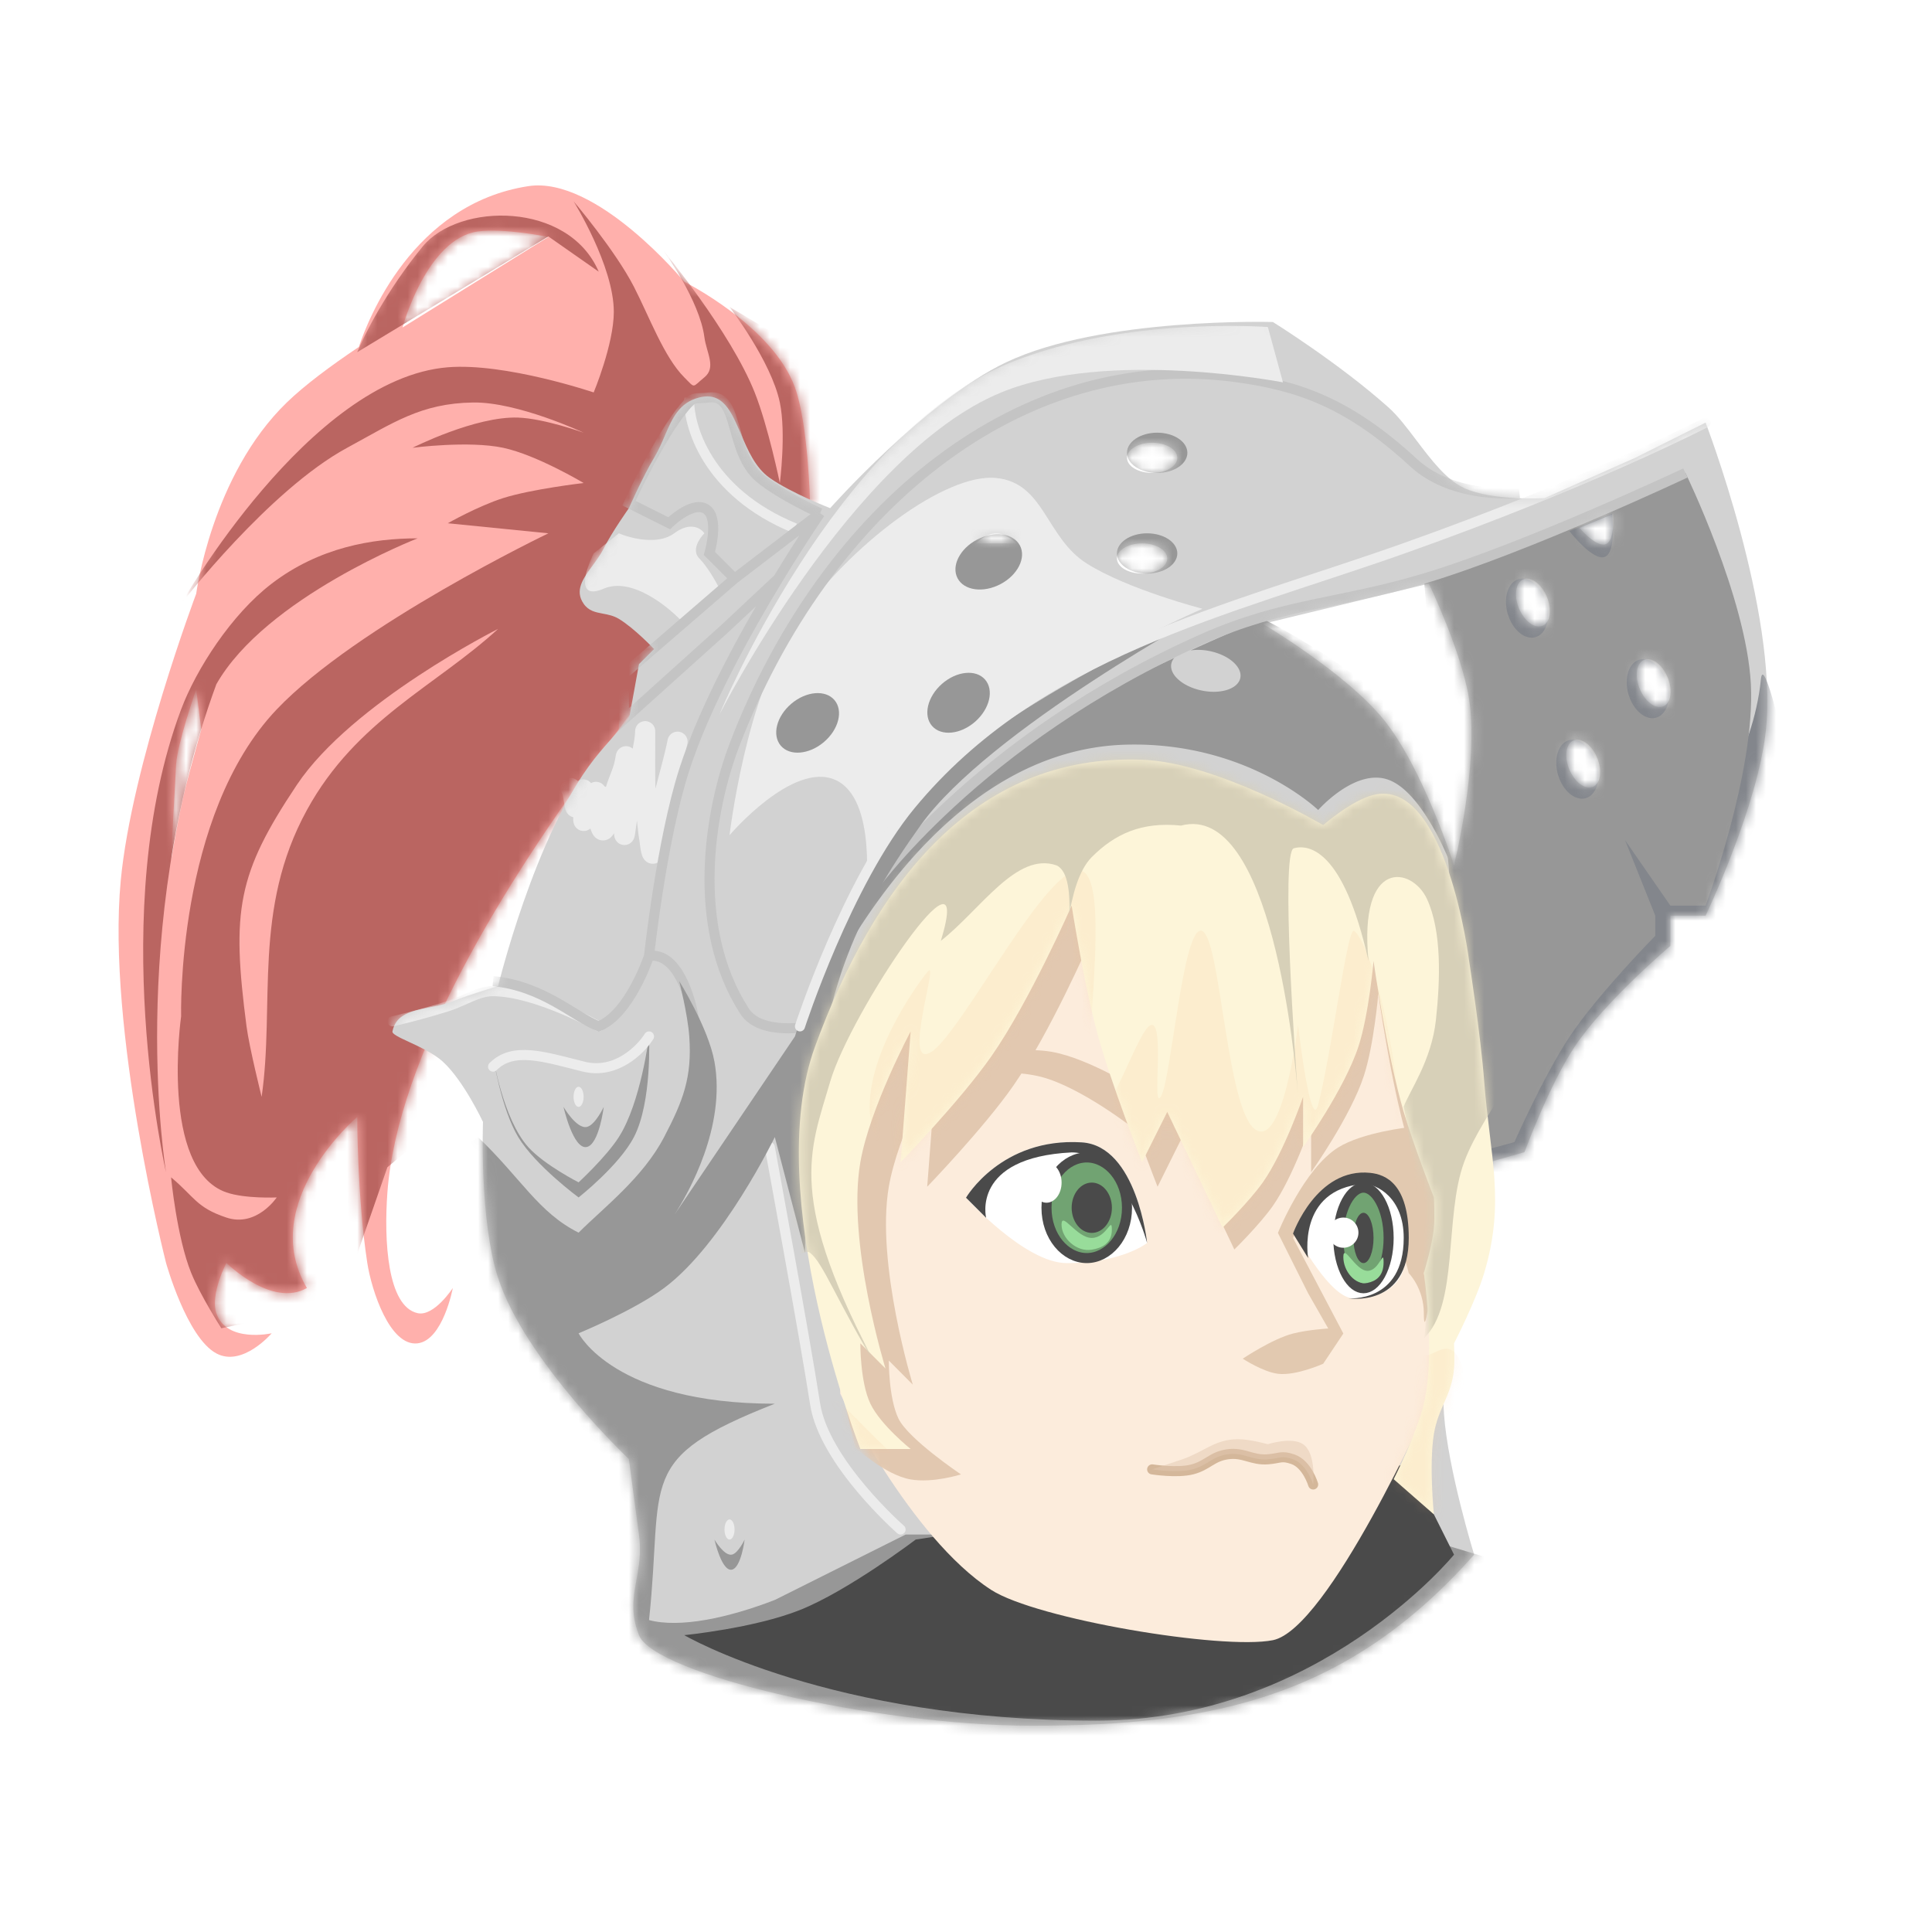 <svg xmlns="http://www.w3.org/2000/svg" width="192" height="192" fill="none"><path fill="#FFB0AC" fill-rule="evenodd" d="M80.5 50s-.165-7.81-1.5-11.5C76.792 32.396 68 28 68 28S59.3 17.454 52.5 18.5c-11.517 1.773-15.97 13.356-16.837 15.975C32.83 36.377 30.258 38.296 28.5 40c-7.479 7.248-9 19-9 19S13.085 76.042 12 87.5c-1.408 14.877 4.5 38 4.5 38s2.058 7.425 5 9c2.605 1.394 5.5-2 5.5-2s-4.5 1-5.5-2c-.63-1.889 1-5 1-5s4.5 4.5 8 2.5c-5-8.5 5-17 5-17s0 8 1 14.5c.422 2.743 2.245 8.329 5 8 2.528-.302 3.5-5.5 3.5-5.5s-1.86 2.864-3.5 2.5c-3-.667-3.357-7.183-3-12 2-27 42-68.5 42-68.5Zm-26-26.454-14.5 9s2.394-8.84 7.5-9.546c2.58-.357 7 .546 7 .546ZM19.5 68.5l.5 4s-.925 3.288-1.5 5.5c-.744 2.86-1.5 7.5-1.5 7.5s.287-5.796.5-9.5c.123-2.153 2-7.5 2-7.5Z" clip-rule="evenodd"/><mask id="a" width="70" height="117" x="11" y="18" maskUnits="userSpaceOnUse" style="mask-type:alpha"><path fill="#FFB0AC" fill-rule="evenodd" d="M80.5 50s-.165-7.81-1.5-11.5C76.792 32.396 68 28 68 28S59.3 17.454 52.5 18.5c-11.517 1.773-15.97 13.356-16.837 15.975C32.83 36.377 30.258 38.296 28.5 40c-7.479 7.248-9 19-9 19S13.085 76.042 12 87.5c-1.408 14.877 4.5 38 4.5 38s2.058 7.425 5 9c2.605 1.394 5.5-2 5.5-2s-4.5 1-5.5-2c-.63-1.889 1-5 1-5s4.5 4.5 8 2.5c-5-8.5 5-17 5-17s0 8 1 14.5c.422 2.743 2.245 8.329 5 8 2.528-.302 3.5-5.5 3.5-5.5s-1.86 2.864-3.5 2.5c-3-.667-3.357-7.183-3-12 2-27 42-68.5 42-68.5Zm-26-26.454-14.5 9s2.394-8.84 7.5-9.546c2.58-.357 7 .546 7 .546ZM19.5 68.5l.5 4s-.925 3.288-1.5 5.5c-.744 2.86-1.5 7.5-1.5 7.5s.287-5.796.5-9.5c.123-2.153 2-7.5 2-7.5Z" clip-rule="evenodd"/></mask><g mask="url(#a)"><path fill="#BA6561" d="M19 126.5c.92 2.267 3 5.5 3 5.5l7-1.5 5.5-3 4-11.5 6-5 44-71-16-9.5s4.142 5.396 5 9.5c.64 3.058 0 8 0 8s-1.152-5.61-2.5-9c-2.403-6.04-9-14-9-14s3.524 4.862 4 8.5c.203 1.549 1.212 3.015 0 4-1.25 1.015-.861 1.139-2 0-2-2-3.477-6.031-5-9-1.855-3.615-6-8.5-6-8.5s4.005 6.429 4 11c-.004 3.22-2 8-2 8s-8.773-2.967-14.5-2.5C30.714 37.624 18 60 18 60s8.724-11.293 16.5-15.5c4.563-2.469 7.312-4.42 12.5-4.5 4.452-.07 11 3 11 3s-3.897-1.405-6.5-1.5c-4.262-.156-10.5 3-10.5 3s5.562-.73 9 0c3.336.709 8 3.5 8 3.5s-5.184.604-8 1.5c-2.496.794-5.5 2.5-5.5 2.5l10 1s-19.047 9.14-27 17.5C17.478 81.035 18 101 18 101s-2.168 15.189 4.5 17.5c1.854.643 5 .5 5 .5s-2 3-5 2-3.157-2.047-5.5-4c0 0 .576 5.986 2 9.5Z"/><path fill="#BA6561" d="M18 70.5c-7.5 20-1.5 46-1.5 46s-4-24 5-48.5c4.901-8.625 20-14.5 20-14.5-4.5 0-9.791.898-14.5 4.5-4.002 3.062-7.5 8.5-9 12.5ZM42 24.499c3.6-4.4 14.5-4.5 17.5 2.5l-5-3.499-19 11.5c.667-1.668 2.9-6.101 6.5-10.501Z"/><path fill="#FFB0AC" d="M29.5 78c5.49-8.216 20-15.5 20-15.5-6.166 5.667-14.09 9.035-19 18-5.413 9.883-3.166 19.333-4.5 28.5 0 0-1.227-4.906-1.5-7-1.5-11.5-.92-15.14 5-24Z"/></g><path fill="#D2D2D2" fill-rule="evenodd" d="M63.252 157.003c.24-1.323.493-2.717.248-4.503-.402-2.927-1-7.5-1-7.5s-10.326-9.751-13-18c-1.875-5.785-1.5-15.5-1.5-15.5s-1.916-4.105-4-6c-.89-.808-2.263-1.446-3.346-1.949-.97-.45-1.706-.791-1.654-1.051.345-1.722 1.908-2.034 3.643-2.379.783-.155 1.6-.318 2.357-.62 1.72-.689 4.5-1.5 4.5-1.5s3.635-14.98 9.5-22.5c1.276-1.638 3.5-4 3.5-4l1-5.5 1.5-1.5s-1.958-2.072-3.5-3c-.526-.318-1.071-.42-1.589-.518-.734-.138-1.414-.266-1.91-.983-.918-1.323-.058-2.498.888-3.791.397-.543.808-1.105 1.111-1.709.826-1.646 2.5-4 2.5-4s1.377-3.128 2.5-5c.439-.73.763-1.483 1.071-2.201.753-1.749 1.416-3.29 3.43-3.799 2.326-.588 3.168 1.38 4.12 3.607.694 1.624 1.447 3.386 2.88 4.393 2.141 1.508 6 3 6 3S91.983 39.81 100 36c9.453-4.493 26.5-4 26.5-4s6.541 4.07 11.5 8.5c.924.826 1.829 2.022 2.76 3.253 1.457 1.925 2.979 3.936 4.74 4.747 2.86 1.318 8 1 8 1l9-4 7-3.5s7.2 18.72 6 30.5c-.769 7.556-6 18.5-6 18.5H166v3s-6.509 5.52-9.5 10c-2.521 3.778-5 10.5-5 10.5l-3.5 1s-5.208 15.106-4.5 25c.399 5.578 3 14 3 14-12.455 14.042-25.723 17.023-44 17-15.63-.019-37.493-5.142-39-9-.851-2.18-.56-3.779-.248-5.497ZM125.5 62s8.236 4.857 12 9.5c3.96 4.884 7 14.5 7 14.5s2.499-10.107 1.5-16.5c-.734-4.698-4-11.5-4-11.5l-16.5 4Zm31.455-9.543s1.709 2 2.637 1.615c.929-.384.726-3.006.726-3.006l-3.363 1.391ZM113.5 57c1.381 0 2.5-.672 2.5-1.5s-1.119-1.5-2.5-1.5-2.5.672-2.5 1.5 1.119 1.5 2.5 1.5Zm39.797 5.194c-.765.316-1.814-.461-2.342-1.737-.527-1.276-.335-2.567.431-2.884.765-.316 1.814.461 2.342 1.737.527 1.276.335 2.567-.431 2.884Zm12 8c-.765.316-1.814-.461-2.342-1.737-.527-1.276-.335-2.567.431-2.884.765-.316 1.814.461 2.342 1.737.527 1.276.335 2.567-.431 2.884Zm-7 8c-.765.316-1.814-.461-2.342-1.737-.527-1.276-.335-2.567.431-2.884.765-.316 1.814.461 2.342 1.737.527 1.276.335 2.567-.431 2.884ZM99 53c1.105 0 2 1 2 1h-4s.895-1 2-1Zm15.5-6c1.381 0 2.5-.672 2.5-1.5s-1.119-1.5-2.5-1.5-2.5.672-2.5 1.5 1.119 1.5 2.5 1.5Z" clip-rule="evenodd"/><mask id="b" width="138" height="141" x="38" y="31" maskUnits="userSpaceOnUse" style="mask-type:alpha"><path fill="#D2D2D2" fill-rule="evenodd" d="M63.252 157.003c.24-1.323.493-2.717.248-4.503-.402-2.927-1-7.5-1-7.5s-10.326-9.751-13-18c-1.875-5.785-1.5-15.5-1.5-15.5s-1.916-4.105-4-6c-.89-.808-2.263-1.446-3.346-1.949-.97-.45-1.706-.791-1.654-1.051.345-1.722 1.908-2.034 3.643-2.379.783-.155 1.6-.318 2.357-.62 1.72-.689 4.5-1.5 4.5-1.5s3.635-14.98 9.5-22.5c1.276-1.638 3.5-4 3.5-4l1-5.5 1.5-1.5s-1.958-2.072-3.5-3c-.526-.318-1.071-.42-1.589-.518-.734-.138-1.414-.266-1.91-.983-.918-1.323-.058-2.498.888-3.791.397-.543.808-1.105 1.111-1.709.826-1.646 2.5-4 2.5-4s1.377-3.128 2.5-5c.439-.73.763-1.483 1.071-2.201.753-1.749 1.416-3.29 3.43-3.799 2.326-.588 3.168 1.38 4.12 3.607.694 1.624 1.447 3.386 2.88 4.393 2.141 1.508 6 3 6 3S91.983 39.81 100 36c9.453-4.493 26.5-4 26.5-4s6.541 4.07 11.5 8.5c.924.826 1.829 2.022 2.76 3.253 1.457 1.925 2.979 3.936 4.74 4.747 2.86 1.318 8 1 8 1l9-4 7-3.5s7.2 18.72 6 30.5c-.769 7.556-6 18.5-6 18.5H166v3s-6.509 5.52-9.5 10c-2.521 3.778-5 10.5-5 10.5l-3.5 1s-5.208 15.106-4.5 25c.399 5.578 3 14 3 14-12.455 14.042-25.723 17.023-44 17-15.63-.019-37.493-5.142-39-9-.851-2.18-.56-3.779-.248-5.497ZM125.5 62s8.236 4.857 12 9.5c3.96 4.884 7 14.5 7 14.5s2.499-10.107 1.5-16.5c-.734-4.698-4-11.5-4-11.5l-16.5 4Zm31.455-9.543s1.709 2 2.637 1.615c.929-.384.726-3.006.726-3.006l-3.363 1.391ZM113.5 57c1.381 0 2.5-.672 2.5-1.5s-1.119-1.5-2.5-1.5-2.5.672-2.5 1.5 1.119 1.5 2.5 1.5Zm39.797 5.194c-.765.316-1.814-.461-2.342-1.737-.527-1.276-.335-2.567.431-2.884.765-.316 1.814.461 2.342 1.737.527 1.276.335 2.567-.431 2.884Zm12 8c-.765.316-1.814-.461-2.342-1.737-.527-1.276-.335-2.567.431-2.884.765-.316 1.814.461 2.342 1.737.527 1.276.335 2.567-.431 2.884Zm-7 8c-.765.316-1.814-.461-2.342-1.737-.527-1.276-.335-2.567.431-2.884.765-.316 1.814.461 2.342 1.737.527 1.276.335 2.567-.431 2.884ZM99 53c1.105 0 2 1 2 1h-4s.895-1 2-1Zm15.5-6c1.381 0 2.5-.672 2.5-1.5s-1.119-1.5-2.5-1.5-2.5.672-2.5 1.5 1.119 1.5 2.5 1.5Z" clip-rule="evenodd"/></mask><g mask="url(#b)"><path stroke="#ECECEC" stroke-linecap="round" stroke-width="2" d="M67.332 73.71c-.396 1.956-.978 3.826-1.429 5.76-.37 1.595-.38 3.227-.776 4.815-.358 1.43-.502-.29-.59-.854-.488-3.125-.42-6.438-.42-9.59 0-.106.005-1.338 0-1.157-.013.56-.109 1.105-.21 1.654-.3 1.639-.816 3.256-1.187 4.884-.248 1.085-.411 2.16-.56 3.262-.202 1.51-.134-.902-.131-1.064.028-1.96.395-7.816.1-5.878-.152 1.003-.637 1.916-.931 2.88-.345 1.13-.468 2.324-.855 3.44-.543 1.57-.779-.054-.9-.838-.106-.682-.218-1.343-.218-2.035 0-.162.07-.45-.062-.186a19.28 19.28 0 0 0-.768 1.747c-.029.074-.428 1.57-.428.831v-2.81c0-.612-.224 1.376-.76 1.669-.117.063-.25-1.671-.498-1.918"/><path stroke="#ECECEC" stroke-linecap="round" d="M76.5 114s3.5 19 4.5 25.5c.898 5.835 8.5 12.5 8.5 12.5"/><path fill="#ECECEC" d="M60 58.5c2.8-1.2 6.5 1.834 8 3.5l3.5-3.5c-.333-.666-1.2-2.2-2-3-.8-.8 0-2 .5-2.5-.333-.5-1.4-1.2-3 0s-4.333.5-5.5 0L59 55c-.833 1.667-1.8 4.7 1 3.5Z"/><path stroke="#ECECEC" stroke-linecap="round" d="M59.5 102s-6.178-3.474-10.5-3.5c-1.496-.009-2.89.988-4.5 1.5-2.776.883-5.5 1.5-5.5 1.5"/><path fill="#ECECEC" d="M83 77.5c4.248 1.87 3 11.5 3 11.5s4.03-7.412 7.5-11.5c7.85-9.25 26-17 26-17s-7.426-1.92-11.5-4.5c-4.084-2.587-4.189-8.02-9-8.5-5-.5-14.534 6.55-20 14.5-4.865 7.073-6.5 21-6.5 21s6.264-7.366 10.5-5.5Z"/><path stroke="#ECECEC" d="M68.5 39.5c-.166 2.667 1.7 9.4 10.5 13"/><path fill="#83868C" d="M150 97.5c-.5.5-2.5 19.5-2 20 11.333-4.834 34.1-14.8 34.5-16 .5-1.5-7-39-7.5-34-.4 4-1.833 7.333-2.5 8.5l-13 4-1 4c-2.667 4.333-8.1 13.1-8.5 13.5Z"/><path fill="#979797" fill-rule="evenodd" d="M116.705 65.379c-4.174 1.938-9.037 4.35-12.705 6.621-21 13-24.5 31.5-24.5 31.5s11-29 32.5-29.5c11.997-.279 19 6.5 19 6.5s3.696-4.213 7-3c3.365 1.236 6 8 6 8s.782-.905 1-2.5c1.536-11.23-19.5-21.5-19.5-21.5s-3.089 1.272-7.181 3.136a5.53 5.53 0 0 1 1.918.072c1.893.392 3.246 1.586 3.023 2.667-.224 1.082-1.939 1.642-3.832 1.25-1.893-.39-3.247-1.585-3.023-2.666.044-.216.148-.41.3-.58Z" clip-rule="evenodd"/><path fill="#979797" d="m141.5 57.5 2.5 29 1 28.5 5.5-1.5s2.933-6.648 5.5-10.5c2.842-4.265 8.5-10 8.5-10v-2l-3-7.5L166 90h3.5s4.955-13.242 4.5-22c-.446-8.573-6.5-21-6.5-21l-26 10.5Z"/><path stroke="#C4C4C4" d="M151 49s-6.526.668-10.5-3c-6.5-6-11.5-7.663-17.5-8.5-21.5-3-41 13-50 36.5-2.432 6.35-4.5 17.999 1 26.499 1.605 2.481 6.5 1.501 6.5 1.501"/><path stroke="#C4C4C4" d="M86.5 88.5s10.5-15 33-25c8.051-3.578 13.561-3.47 22-6 10.246-3.072 26-10.5 26-10.5M81.5 51s-3.994-1.815-6-3.5c-3.08-2.585-2-8.355-5-8-1.563.185-1.492-.21-2.5 1-2.5 3-5.5 9.5-5.5 9.5l4 2s2.137-2.095 3.5-1.5c1.62.708.5 4.5.5 4.5l2.5 2.5m8.5-6.5L73 57.5m8.5-6.5s-1.81 2.628-4.16 6.5M49 97.5c5 .5 8 3.5 10.5 4.5 3.113-1.264 5-7 5-7s1.248-11.5 3.5-18.5c2.042-6.345 6.18-13.796 9.34-19m-4.34 0L62 67v4.5l10-9 5.34-5"/><path stroke="#C4C4C4" d="M69 101.499c-.333-2.333-1.7-6.9-4.5-6.5"/><path fill="#979797" d="M47.5 113c4.296 4.101 6 7.5 10 9.5 2.5-2.5 6.382-5.445 8.5-9.5 1.888-3.614 2.79-5.933 2.5-10-.159-2.221-1-5.5-1-5.5s2.893 4.644 3.5 8c1.17 6.461-2.562 13.026-3.978 15.227L79 103s4.705-15.286 11-23c7.344-9 30.5-19.5 30.5-19.5S98.286 72.53 91.5 82c-6.59 9.196-9.114 15.82-10.5 27-.794 6.406-1 15.5-1 15.5L77 113s-5.171 10.665-11 15c-3.014 2.242-8.5 4.5-8.5 4.5s3.5 7 19.5 7C63 145 66 147 64.5 161c3.063.817 7.876-.214 12.5-2l13-6.5h4l49.5 1 5 1.5-20 21.5c-25-2.333-75.1-7.2-75.5-8-.4-.8-9.5-33.667-14-50l8.5-5.5Z"/><path fill="#979797" d="M61.5 113c2.194-3.436 3-10 3-10s.318 6.494-1.5 10c-1.463 2.822-5.5 6-5.5 6s-4.289-3.162-6-6c-1.69-2.803-2.5-8-2.5-8s.974 6.199 3.5 9c1.596 1.77 5 3.5 5 3.5s2.734-2.518 4-4.5Z"/><path fill="#4A4A4A" d="M79.5 160c-4.568 1.818-11.5 2.5-11.5 2.5s14.5 8.5 41 8.5c22.051 0 35.5-16.5 35.5-16.5l-4.5-9-49 7.5s-6.71 5.094-11.5 7Z"/><path stroke="#ECECEC" stroke-linecap="round" d="M169.5 42s-11.5 5.945-30 12.5c-17.545 6.217-36.43 10.273-49 25.5-6.338 7.678-11 22-11 22"/><path fill="#ECECEC" d="m126 32.5 1.5 5.5s-17.329-3.382-28 1c-14.87 6.107-28 32-28 32s11.49-27.962 29-35c11.427-4.593 25.5-3.5 25.5-3.5Z"/><ellipse cx="115" cy="45" fill="#979797" rx="3" ry="2"/><ellipse cx="163.757" cy="68.439" fill="#83868C" rx="3" ry="2" transform="rotate(73.815 163.757 68.439)"/><ellipse cx="156.757" cy="76.439" fill="#83868C" rx="3" ry="2" transform="rotate(73.815 156.757 76.439)"/><ellipse cx="151.757" cy="60.439" fill="#83868C" rx="3" ry="2" transform="rotate(73.815 151.757 60.439)"/><path fill="#83868C" d="M159.495 55.337c-1.174.481-3.53-2.555-3.53-2.555l4.249-1.743s.454 3.817-.719 4.298Z"/><g filter="url(#c)"><ellipse cx="98.261" cy="53.84" fill="#979797" rx="3.5" ry="2.5" transform="rotate(-27.677 98.26 53.84)"/></g><g filter="url(#d)"><ellipse cx="95.261" cy="67.841" fill="#979797" rx="3.5" ry="2.5" transform="rotate(-41.315 95.26 67.84)"/></g><g filter="url(#e)"><ellipse cx="80.261" cy="69.84" fill="#979797" rx="3.5" ry="2.5" transform="rotate(-40.306 80.26 69.84)"/></g><ellipse cx="114" cy="55" fill="#979797" rx="3" ry="2"/><path stroke="#ECECEC" stroke-linecap="round" d="M64.5 103c-.833 1.333-3.3 3.8-6.5 3-4-1-7-2-9 0"/><path fill="#979797" d="M58.333 111.991C57.297 112.234 56 110 56 110s.967 4.312 2.333 3.982C59.546 113.689 60 110 60 110s-.843 1.798-1.667 1.991ZM72.75 154.493C71.972 154.675 71 153 71 153s.725 3.234 1.75 2.987C73.66 155.767 74 153 74 153s-.632 1.349-1.25 1.493Z"/><ellipse cx="57.5" cy="109" fill="#ECECEC" rx=".5" ry="1"/><ellipse cx="72.5" cy="152" fill="#ECECEC" rx=".5" ry="1"/></g><path fill="#FCECDC" d="M98.5 157.999c-8.068-5.216-15-19.5-15-19.5V114l5-19.5c5.667-3.167 17.1-9.6 17.5-10 .4-.4 21.5 4.166 32 6.5l7 33.999-3 14.5s-10 22.399-15.5 23.5c-5 1.001-23.5-2.09-28-5Z"/><mask id="f" width="62" height="79" x="83" y="85" maskUnits="userSpaceOnUse" style="mask-type:alpha"><path fill="#FCECDC" d="M98 158.525c-8.068-5.217-15-19.5-15-19.5v-24.5l5-19.5c5.667-3.166 17.1-9.6 17.5-10 .4-.4 21.5 4.166 32 6.5l7 34-3 14.5s-10 22.399-15.5 23.5c-5 1-23.5-2.091-28-5Z"/></mask><g mask="url(#f)"><path stroke="#D4B79A" stroke-linecap="round" d="M114.5 146.025s2.49.399 4 0c1.522-.403 1.942-1.278 3.5-1.5 1.594-.227 2.395.623 4 .5 1.231-.095 1.335-.409 2.5-.001 1.403.492 2 2.501 2 2.501"/><path fill="#E2C8B0" d="M118.5 146.025c-1.51.399-4 0-4 0s1.832-.599 3-1c2.161-.743 3.215-1.979 5.5-1.999 1.188-.011 3 .5 3 .5s2.371-.771 3.5 0c1.329.908 1 3.999 1 3.999s-.597-2.009-2-2.5c-1.165-.409-1.269-.095-2.5 0-1.605.123-2.406-.727-4-.5-1.558.223-1.978 1.097-3.5 1.5Z" opacity=".5"/><path fill="#E2C8B0" d="M89.284 140.968c.97 2.035 6.216 5.557 6.216 5.557s-2.792.886-5 .5c-2.542-.443-5.5-3.177-5.5-3.177s-6.115-22.782-.962-36.95c5.534-15.214 14.91-27.959 31-27.352 7.124.269 17.169 6.238 17.169 6.238s2.66-2.356 4.769-2.879c6.886-1.708 9.062 15.836 9.062 15.836s1.088 6.997 1.431 11.516c.537 7.101 2.023 11.411 0 18.235-.812 2.735-2.862 6.718-2.862 6.718s.074 1.465 0 2.399c-.202 2.541-1.5 3.723-1.908 6.239-.479 2.959 0 7.677 0 7.677l-3.815-3.359s2.16-4.253 2.861-7.198c1.129-4.738 0-12.476 0-12.476s.807-2.597.954-4.319c.096-1.12 0-2.879 0-2.879s-1.912-4.917-2.861-8.158c-1.612-5.499-2.862-14.395-2.862-14.395s-.432 5.082-1.43 8.157c-1.321 4.066-5.247 9.598-5.247 9.598v-4.799s-1.797 5.281-3.815 8.158c-1.294 1.843-3.815 4.318-3.815 4.318l-5.246-11.037-2.385 4.799s-2.962-7.497-4.292-12.476c-1.234-4.614-2.385-11.997-2.385-11.997s-4 9.176-7.631 14.396c-2.953 4.247-8.584 10.077-8.584 10.077l.954-12.476s-3.885 7.332-4.77 12.476c-1.311 7.627 2.385 19.674 2.385 19.674l-2.385-2.399s-.026 3.703.954 5.758Z"/><path fill="#E2C8B0" d="M104.5 104.526c3.79.653 9 4 9 4l-1 3.5s-5.11-3.981-9-5c-3.967-1.038-10.5 0-10.5 0l1-1.5s6.441-1.699 10.5-1Z"/><path fill="#E2C9B0" d="M133 114.025c2.416-1.498 7-2 7-2l3.5 6.5s-2 16.723-2 12c0-2.5-1.5-4-1.5-4s-2.237-9.789-6.5-9c-2.854.529-5 5.5-5 5.5l5 9.5-2 3s-2.714 1.223-4.5 1c-1.476-.183-3.5-1.5-3.5-1.5s2.953-1.98 5-2.5c1.514-.384 3.5-.5 3.5-.5l-2-3.5-3-6s2.547-6.358 6-8.5Z"/><path fill="#fff" d="M107.5 113.526c5.489.343 6.5 10 6.5 10s-2.5 1.999-8 1.999c-4.151 0-10-6.499-10-6.499s3.5-6.001 11.5-5.5Z"/><path fill="#71A372" stroke="#4A4A4A" d="M112 120.025c0 2.86-1.88 5-4 5s-4-2.14-4-5 1.88-5 4-5 4 2.14 4 5Z"/><ellipse cx="104" cy="117.525" fill="#fff" rx="1.5" ry="2"/><path fill="#98DC9A" d="M110.495 122.194c0 1.38-.995 1.831-2 1.999-1.495.249-3-1.118-3-2.498 0-1.381 1.5 1.33 3 1.33s2-2.212 2-.831Z"/><ellipse cx="108.5" cy="120.025" fill="#4A4A4A" rx="2" ry="2.5"/><path fill="#4A4A4A" d="M107.5 113.526c5.489.343 6.5 10 6.5 10s-2.412-9.001-7.5-9.001c-10 .5-8.5 6.5-8.5 6.5l-2-1.999s3.5-6.001 11.5-5.5Z"/><path fill="#fff" d="M135.5 117.025c6 0 4 9.001 4 9.001s-.5 2.999-5 2.999c-2.306 0-5.5-6-5.5-6s1-6 6.5-6Z"/><path fill="#71A372" stroke="#4A4A4A" d="M138 123.025c0 1.452-.322 2.741-.818 3.65-.506.928-1.122 1.35-1.682 1.35-.56 0-1.176-.422-1.682-1.35-.496-.909-.818-2.198-.818-3.65 0-1.451.322-2.741.818-3.649.506-.928 1.122-1.351 1.682-1.351.56 0 1.176.423 1.682 1.351.496.908.818 2.198.818 3.649Z"/><path fill="#98DC9A" d="M137.5 125.441c0 1.418-.796 1.882-1.6 2.054-1.196.256-2.4-1.148-2.4-2.567 0-1.419 1.2 1.367 2.4 1.367s1.6-2.273 1.6-.854Z"/><ellipse cx="135.5" cy="123.025" fill="#4A4A4A" rx="1" ry="2.5"/><path fill="#4A4A4A" d="M128.5 122.59s2.333-6.581 7.667-6.032c1.548.159 3.833 1.096 3.833 6.467 0 7-6 6-6 6s5.5.5 5.5-6c0-4-2.671-5.371-4-5.371-6.667.549-5.5 7.371-5.5 7.371l-1.5-2.435Z"/><circle cx="133.5" cy="122.5" r="1.5" fill="#fff"/></g><path fill="#FDF5D9" d="M90.5 144h-5s-9.902-25.238-4.5-40c5.801-15.853 15.63-29.132 32.5-28.5 7.468.28 18 6.5 18 6.5s2.789-2.455 5-3c7.219-1.78 9.5 16.5 9.5 16.5s1.141 7.291 1.5 12c.563 7.399 2.122 11.89 0 19-.851 2.85-3 7-3 7s.078 1.527 0 2.5c-.212 2.648-1.573 3.879-2 6.5-.502 3.084 0 8 0 8l-4-3.5s2.265-4.432 3-7.5c1.183-4.937 0-13 0-13s.845-2.706 1-4.5c.101-1.167 0-3 0-3s-2.005-5.123-3-8.5c-1.69-5.73-3-15-3-15s-.453 5.296-1.5 8.5c-1.384 4.237-5.5 10-5.5 10v-5s-1.884 5.503-4 8.5c-1.356 1.921-4 4.5-4 4.5l-5.5-11.5-2.5 5s-3.105-7.812-4.5-13c-1.293-4.807-2.5-12.5-2.5-12.5s-4.194 9.56-8 15c-3.097 4.425-9 10.5-9 10.5l1-13s-4.073 7.64-5 13C84.125 123.447 88 136 88 136l-2.5-2.5s-.028 3.859 1 6c1.017 2.12 4 4.5 4 4.5Z"/><mask id="g" width="70" height="76" x="79" y="75" maskUnits="userSpaceOnUse" style="mask-type:alpha"><path fill="#FDF5D9" d="M90.5 144h-5s-9.902-25.238-4.5-40c5.801-15.853 15.63-29.132 32.5-28.5 7.468.28 18 6.5 18 6.5s2.789-2.455 5-3c7.219-1.78 9.5 16.5 9.5 16.5s1.141 7.291 1.5 12c.563 7.399 2.122 11.89 0 19-.851 2.85-3 7-3 7s.078 1.527 0 2.5c-.212 2.648-1.573 3.879-2 6.5-.502 3.084 0 8 0 8l-4-3.5s2.265-4.432 3-7.5c1.183-4.937 0-13 0-13s.845-2.706 1-4.5c.101-1.167 0-3 0-3s-2.005-5.123-3-8.5c-1.69-5.73-3-15-3-15s-.453 5.296-1.5 8.5c-1.384 4.237-5.5 10-5.5 10v-5s-1.884 5.503-4 8.5c-1.356 1.921-4 4.5-4 4.5l-5.5-11.5-2.5 5s-3.105-7.812-4.5-13c-1.293-4.807-2.5-12.5-2.5-12.5s-4.194 9.56-8 15c-3.097 4.425-9 10.5-9 10.5l1-13s-4.073 7.64-5 13C84.125 123.447 88 136 88 136l-2.5-2.5s-.028 3.859 1 6c1.017 2.12 4 4.5 4 4.5Z"/></mask><g mask="url(#g)"><path fill="#F9C28D" fill-opacity=".15" d="M92.594 147.305c-3.184-1.418-7.44-6.468-9.3-8.085-1.047.123-4.747-1.705-5.24.615-.492 2.321-1.284 7.375 2.779 10.988 4.062 3.613 10.07 5.327 17.534 7.079 7.462 1.751 9.831 2.197 19.779 1.68 9.948-.518 24.534.509 29.961-4.267 5.426-4.776-1.178-15.017-2.828-19.614-1.651-4.596-4.104 2.408-5.423-3.368-1.32-5.776-.115-17.546-1.173-25.511s-3.094-13.651-4.118-14.315c-.664-.43-2.184 11.901-3.565 17.276-.747 2.908-2-7.927-2-7.927s-1.491 12.539-4.316 10.339c-2.825-2.199-3.385-19.026-5.24-19.688-1.855-.662-3.031 14.508-4.034 16.378-1.004 1.87.382-7.208-.982-7.029-1.364.18-4.448 10.992-5.839 7.927-1.391-3.064 2.086-22.195-1.115-23.248-3.2-1.053-11.834 15.98-14.888 17.983-3.055 2.003.817-9.399-.383-7.968-1.2 1.43-6.784 9.262-5.614 15.121 1.169 5.859 8.527 8.528 11.461 14.174 2.935 5.646 2.978 9.965 3.211 14.057.233 4.092-.313 4.924-2.046 6.405-1.734 1.48-3.437 2.415-6.621.998Z"/><path fill="#D7D0B8" d="M139.487 110c.614-1.611 2.774-4.607 3.211-8.622.437-4.015.594-8.8-.88-12.023C140.344 86.132 135 85.188 136 95.5c-2.5-11.2-5.985-11.593-7.42-11.2-1.338.367.185 21.528.396 24.383.017.207.024.317.024.317l-.024-.317c-.249-3.173-2.565-29.027-11.607-26.638-3.933-.408-6.607.852-8.881 3.143-1.312 1.323-1.939 3.889-2.234 5.822-.07 1.376-.254 2.49-.254 2.49s.038-1.075.254-2.49c.1-1.958-.032-4.444-1.254-5.01-3.988-1.391-7.532 4.386-11.5 7.5 3.5-11.454-8.99 7.087-11 14s-4.5 11.5 5 29c-4.5-7.5-5.653-10.933-7-12-1.347-1.067-7.303 7.737-7.656 1.319-.352-6.419.555-17.68 1.906-24.578 1.35-6.898 2.038-5.254 4.85-9.912 2.811-4.66 4.657-9.162 9.207-13.382 4.55-4.22 3.405-6.898 13.541-7.72 10.136-.82 27.565.002 37.139 3.613 9.575 3.612 7.944 9.573 10.733 14.445 2.789 4.871 3.531 3.376 3.211 9.913-.321 6.536-5.936 11.883-7.931 17.302-1.995 5.419-.5 14.181-4 17.5.818-3.319-1.248-19.827-2.013-23Z"/></g><defs><filter id="c" width="6.622" height="5.494" x="94.95" y="51.094" color-interpolation-filters="sRGB" filterUnits="userSpaceOnUse"><feFlood flood-opacity="0" result="BackgroundImageFix"/><feBlend in="SourceGraphic" in2="BackgroundImageFix" result="shape"/><feColorMatrix in="SourceAlpha" result="hardAlpha" values="0 0 0 0 0 0 0 0 0 0 0 0 0 0 0 0 0 0 127 0"/><feOffset dy="2"/><feComposite in2="hardAlpha" k2="-1" k3="1" operator="arithmetic"/><feColorMatrix values="0 0 0 0 0.514 0 0 0 0 0.525 0 0 0 0 0.549 0 0 0 1 0"/><feBlend in2="shape" result="effect1_innerShadow_1028:85"/></filter><filter id="d" width="6.209" height="5.955" x="92.156" y="64.863" color-interpolation-filters="sRGB" filterUnits="userSpaceOnUse"><feFlood flood-opacity="0" result="BackgroundImageFix"/><feBlend in="SourceGraphic" in2="BackgroundImageFix" result="shape"/><feColorMatrix in="SourceAlpha" result="hardAlpha" values="0 0 0 0 0 0 0 0 0 0 0 0 0 0 0 0 0 0 127 0"/><feOffset dy="2"/><feComposite in2="hardAlpha" k2="-1" k3="1" operator="arithmetic"/><feColorMatrix values="0 0 0 0 0.514 0 0 0 0 0.525 0 0 0 0 0.549 0 0 0 1 0"/><feBlend in2="shape" result="effect1_innerShadow_1028:85"/></filter><filter id="e" width="6.243" height="5.92" x="77.14" y="66.879" color-interpolation-filters="sRGB" filterUnits="userSpaceOnUse"><feFlood flood-opacity="0" result="BackgroundImageFix"/><feBlend in="SourceGraphic" in2="BackgroundImageFix" result="shape"/><feColorMatrix in="SourceAlpha" result="hardAlpha" values="0 0 0 0 0 0 0 0 0 0 0 0 0 0 0 0 0 0 127 0"/><feOffset dy="2"/><feComposite in2="hardAlpha" k2="-1" k3="1" operator="arithmetic"/><feColorMatrix values="0 0 0 0 0.514 0 0 0 0 0.525 0 0 0 0 0.549 0 0 0 1 0"/><feBlend in2="shape" result="effect1_innerShadow_1028:85"/></filter></defs></svg>